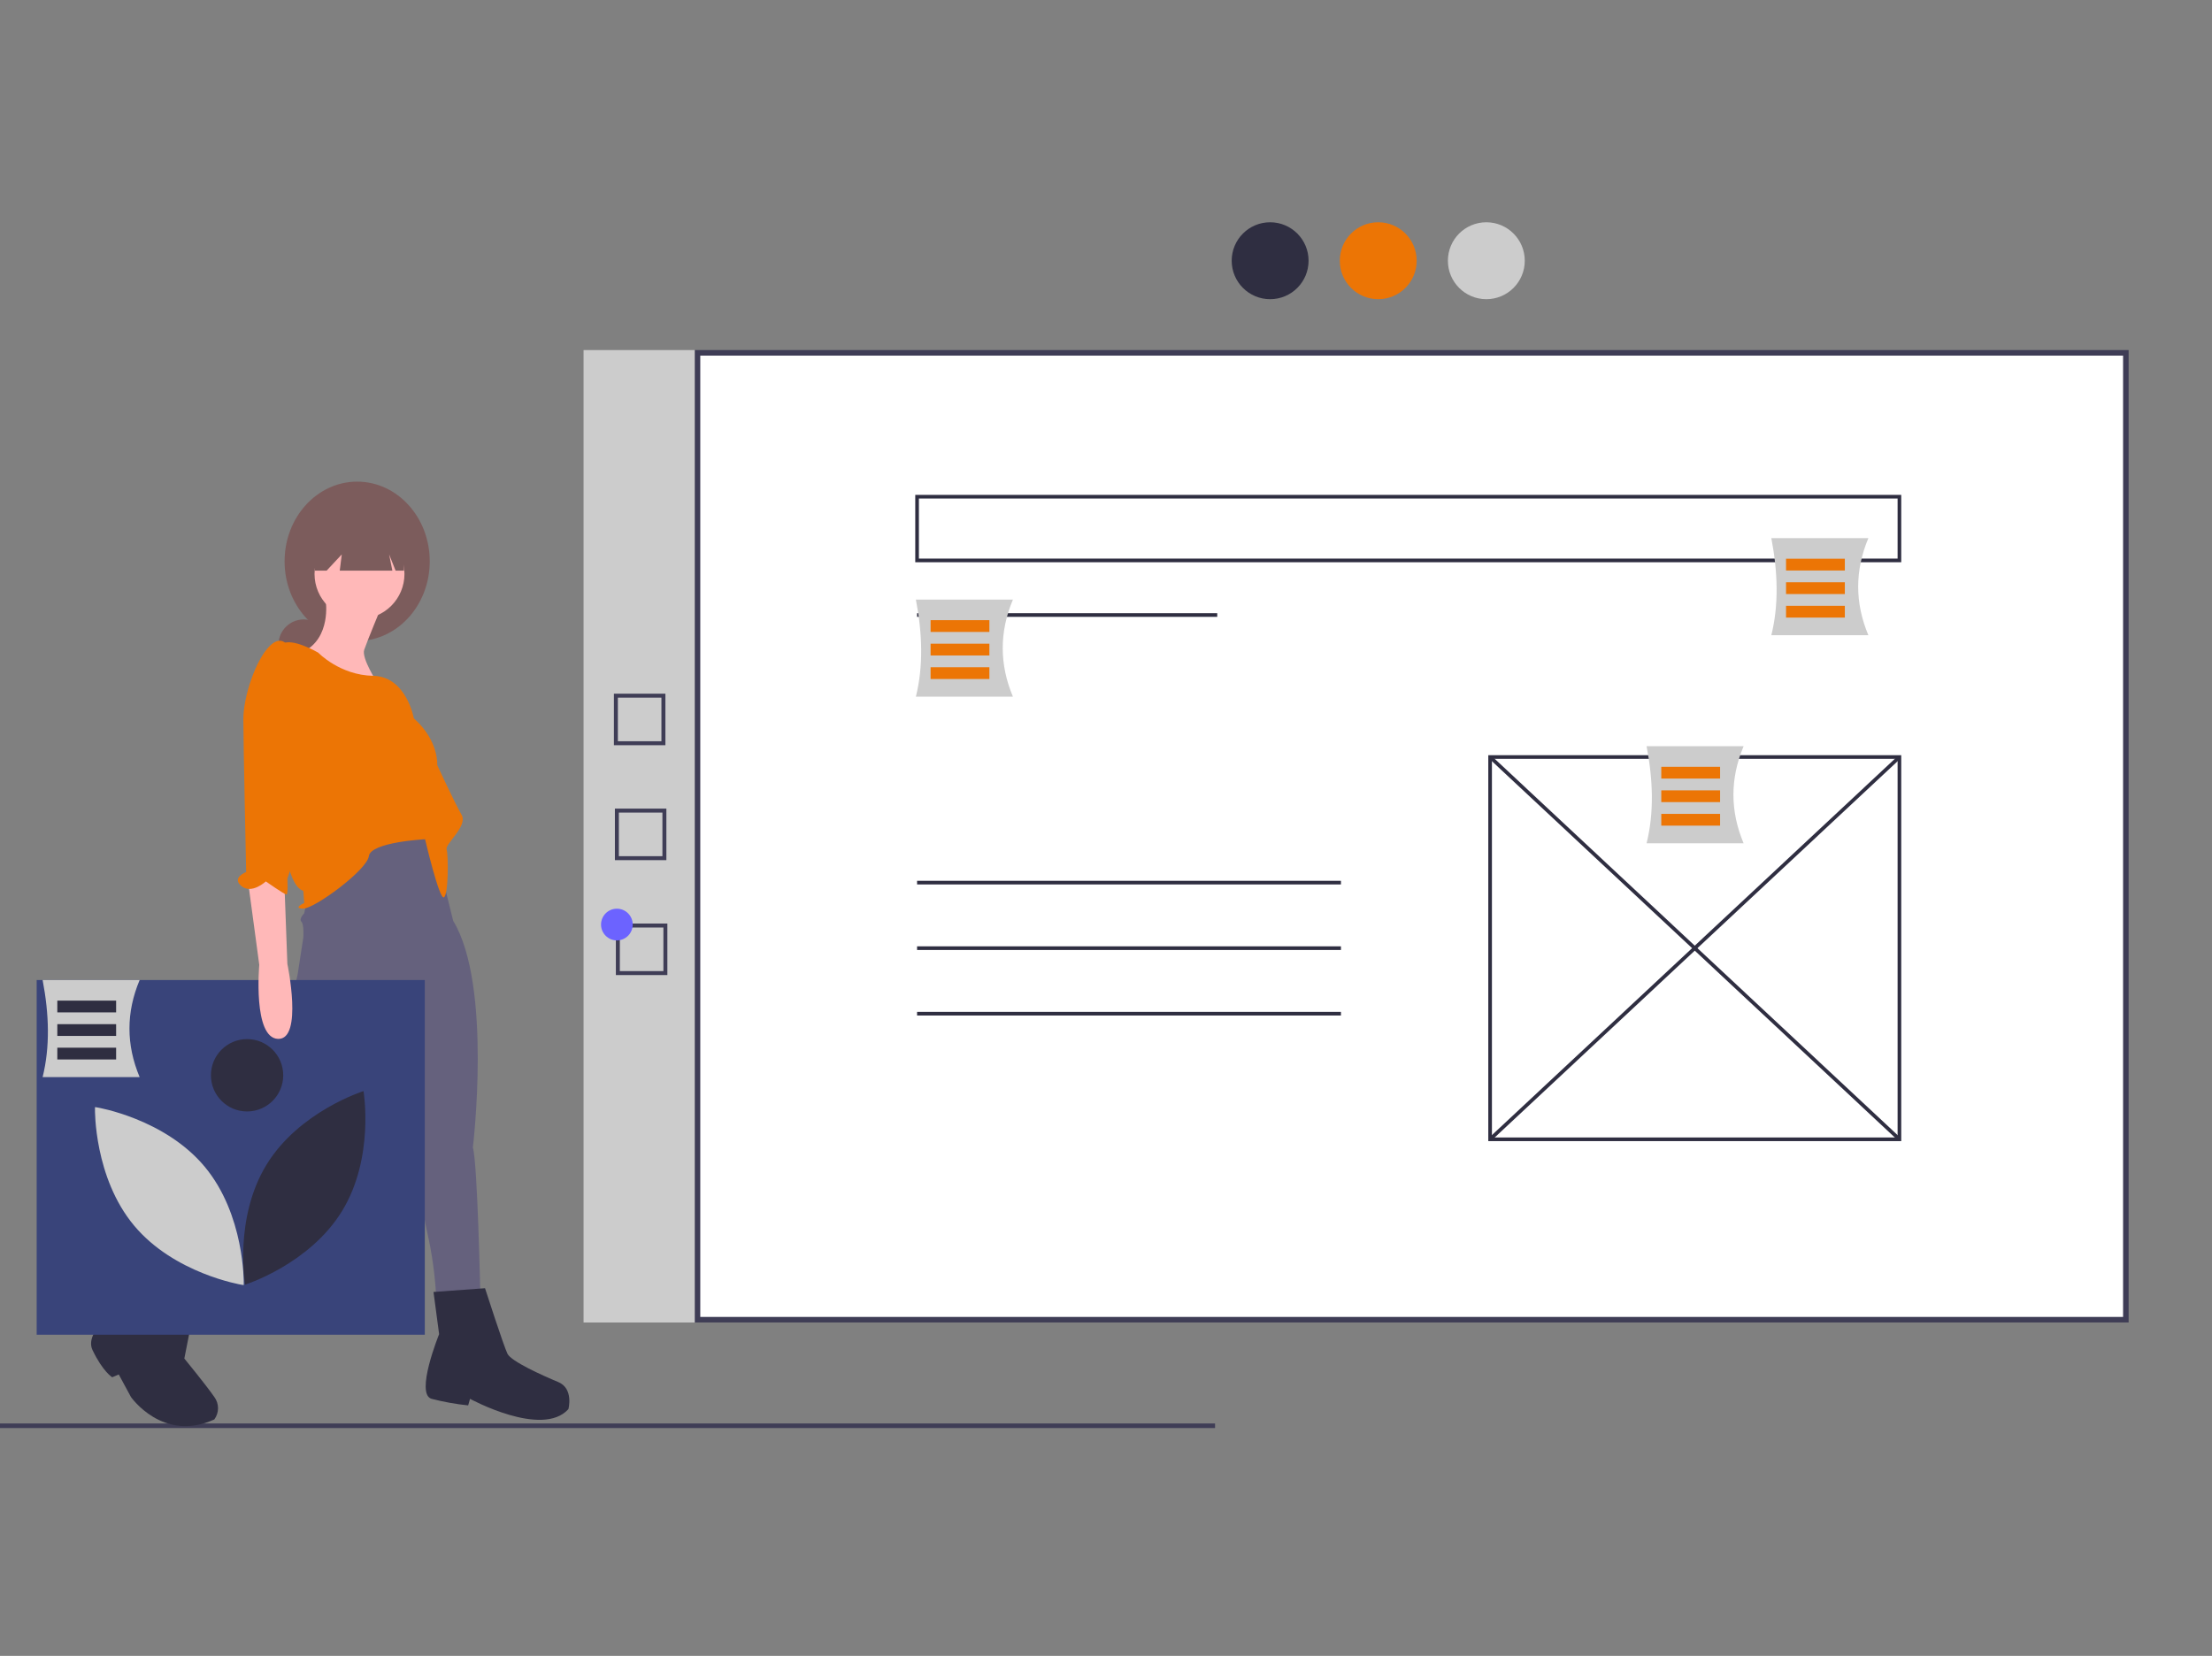<svg width="398" height="298" viewBox="0 0 398 298" fill="none" xmlns="http://www.w3.org/2000/svg">
<rect x="0" y="0" width="398" height="298" fill="#808080" stroke="none"/>
<g clip-path="url(#clip0)">
<path d="M125.5 63.5H382.5V237.5H125.5V63.5Z" fill="white" stroke="#3F3D56"/>
<path d="M125 63H105V238H125V63Z" fill="#CCCCCC"/>
<path d="M219.015 110.355H165.007V111.011H219.015V110.355Z" fill="#2F2E41"/>
<path d="M342.085 205.361H267.785V135.909H342.085V205.361ZM268.439 204.706H341.431V136.564H268.439V204.706Z" fill="#2F2E41"/>
<path d="M268.335 135.997L267.889 136.476L341.535 205.273L341.982 204.794L268.335 135.997Z" fill="#2F2E41"/>
<path d="M341.536 135.999L267.887 204.792L268.334 205.271L341.983 136.478L341.536 135.999Z" fill="#2F2E41"/>
<path d="M241.272 158.514H165.007V159.169H241.272V158.514Z" fill="#2F2E41"/>
<path d="M241.272 170.308H165.007V170.963H241.272V170.308Z" fill="#2F2E41"/>
<path d="M241.272 182.101H165.007V182.756H241.272V182.101Z" fill="#2F2E41"/>
<path d="M228.532 53.843C232.351 53.843 235.448 50.745 235.448 46.922C235.448 43.099 232.351 40 228.532 40C224.713 40 221.616 43.099 221.616 46.922C221.616 50.745 224.713 53.843 228.532 53.843Z" fill="#2F2E41"/>
<path d="M247.982 53.843C251.801 53.843 254.898 50.745 254.898 46.922C254.898 43.099 251.801 40 247.982 40C244.163 40 241.066 43.099 241.066 46.922C241.066 50.745 244.163 53.843 247.982 53.843Z" fill="#EC7505"/>
<path d="M267.432 53.843C271.252 53.843 274.348 50.745 274.348 46.922C274.348 43.099 271.252 40 267.432 40C263.613 40 260.517 43.099 260.517 46.922C260.517 50.745 263.613 53.843 267.432 53.843Z" fill="#CCCCCC"/>
<path d="M218.622 256.174H-14V257H218.622V256.174Z" fill="#3F3D56"/>
<path d="M54.656 120.584C57.169 120.584 59.206 118.545 59.206 116.029C59.206 113.514 57.169 111.475 54.656 111.475C52.142 111.475 50.105 113.514 50.105 116.029C50.105 118.545 52.142 120.584 54.656 120.584Z" fill="#7C5C5C"/>
<path d="M64.265 115.355C71.477 115.355 77.323 108.935 77.323 101.016C77.323 93.097 71.477 86.677 64.265 86.677C57.053 86.677 51.206 93.097 51.206 101.016C51.206 108.935 57.053 115.355 64.265 115.355Z" fill="#7C5C5C"/>
<path d="M55.077 162.672L54.74 164.359C54.74 164.359 53.729 165.371 54.234 165.877C54.74 166.383 54.571 168.745 54.571 168.745L53.56 175.324L47.661 201.977C47.661 201.977 39.908 207.038 33.841 216.991C27.773 226.943 27.605 229.474 27.605 229.474L34.346 232.341L51.2 211.93C51.2 211.93 55.92 209.062 57.605 206.532C59.291 204.001 69.74 177.854 69.74 177.854L75.639 205.182C75.639 205.182 75.302 215.135 76.819 221.545C77.752 225.591 78.316 229.712 78.504 233.86L86.426 233.016C86.426 233.016 85.92 209.062 85.078 206.532C85.078 206.532 88.617 177.348 81.538 165.709L77.325 148.671L70.246 148.333L55.077 162.672Z" fill="#65617D"/>
<path d="M35.695 231.667L27.267 226.438L23.391 233.86C23.391 233.86 14.795 239.089 16.649 242.969C18.503 246.849 20.189 247.861 20.189 247.861L21.369 247.355L23.56 251.404C23.56 251.404 29.29 259.67 38.56 255.452C38.995 254.867 39.23 254.157 39.23 253.428C39.23 252.699 38.995 251.989 38.56 251.404C37.043 249.211 33.166 244.487 33.166 244.487L35.695 231.667Z" fill="#2F2E41"/>
<path d="M87.269 231.835L77.999 232.51L79.01 240.101C79.01 240.101 74.628 250.898 77.662 251.741C79.82 252.299 82.017 252.694 84.235 252.922L84.572 251.741C84.572 251.741 97.55 258.826 102.269 253.597C102.269 253.597 103.28 249.885 100.415 248.705C97.55 247.524 91.988 244.993 91.314 243.644C90.639 242.294 87.269 231.835 87.269 231.835Z" fill="#2F2E41"/>
<path d="M64.684 111.391C69.152 111.391 72.774 107.765 72.774 103.293C72.774 98.822 69.152 95.196 64.684 95.196C60.216 95.196 56.594 98.822 56.594 103.293C56.594 107.765 60.216 111.391 64.684 111.391Z" fill="#FFB8B8"/>
<path d="M58.616 108.186C58.616 108.186 59.628 114.764 54.571 117.295C49.515 119.825 67.886 122.862 67.886 122.862C67.886 122.862 65.021 118.476 65.527 116.957C66.032 115.439 68.56 109.366 68.56 109.366L58.616 108.186Z" fill="#FFB8B8"/>
<path d="M57.268 117.463C57.268 117.463 52.38 114.596 50.695 115.945C49.01 117.295 48.504 158.624 54.571 160.311L54.74 162.504C54.74 162.504 52.549 163.516 54.571 163.516C56.594 163.516 66.032 156.6 66.369 154.069C66.707 151.539 76.482 151.033 76.482 151.033C76.482 151.033 79.01 161.829 79.853 161.492C80.695 161.154 80.695 153.901 80.358 152.888C80.021 151.876 84.235 148.671 83.055 146.647C81.875 144.623 78.673 137.706 78.673 137.706C78.673 137.706 79.01 133.32 74.459 129.272C74.459 129.272 73.129 121.736 67.137 121.624C61.145 121.512 57.268 117.463 57.268 117.463Z" fill="#EC7505"/>
<path d="M56.629 93.439V102.695H58.77L61.496 99.772L61.131 102.695H70.597L70.013 99.772L71.181 102.695H72.689V93.439H56.629Z" fill="#7C5C5C"/>
<path d="M76.433 176.371H6.599V240.203H76.433V176.371Z" fill="#39447A"/>
<path d="M47.95 209.608C42.063 219.228 44.088 231.194 44.088 231.194C44.088 231.194 55.658 227.563 61.545 217.943C67.433 208.324 65.407 196.358 65.407 196.358C65.407 196.358 53.837 199.989 47.95 209.608Z" fill="#2F2E41"/>
<path d="M43.848 231.273L43.513 231.22C43.392 231.201 31.344 229.203 24.128 220.562C16.913 211.921 17.086 199.699 17.089 199.577L17.096 199.238L17.431 199.291C17.552 199.31 29.6 201.308 36.815 209.949C44.031 218.59 43.857 230.812 43.855 230.934L43.848 231.273Z" fill="#CCCCCC"/>
<path d="M44.455 200.023C48.048 200.023 50.96 197.109 50.96 193.513C50.96 189.917 48.048 187.002 44.455 187.002C40.863 187.002 37.951 189.917 37.951 193.513C37.951 197.109 40.863 200.023 44.455 200.023Z" fill="#2F2E41"/>
<path d="M44.627 158.624L46.65 173.638C46.65 173.638 45.47 186.795 50.021 186.964C54.571 187.133 51.706 173.469 51.706 173.469L51.201 159.805C51.201 159.805 47.493 153.732 44.627 158.624Z" fill="#FFB8B8"/>
<path d="M52.212 116.957C52.212 116.957 51.032 113.752 48.504 116.282C45.976 118.813 43.785 125.392 43.785 129.44C43.785 133.489 44.29 156.937 44.29 156.937C44.29 156.937 41.594 157.949 43.448 159.467C45.302 160.985 47.83 158.624 47.83 158.624C47.83 158.624 51.201 160.985 51.538 160.985C51.875 160.985 51.706 158.118 51.706 158.118C51.706 158.118 53.392 153.732 53.054 150.358C52.717 146.984 52.212 116.957 52.212 116.957Z" fill="#EC7505"/>
<path d="M342.085 101.183H164.68V89.061H342.085V101.183ZM165.335 100.528H341.431V89.717H165.335V100.528Z" fill="#2F2E41"/>
<path d="M25.126 193.844H7.668C9.015 188.416 8.853 182.544 7.668 176.371H25.126C22.682 182.195 22.682 188.02 25.126 193.844Z" fill="#CCCCCC"/>
<path d="M20.894 180.077H10.313V182.195H20.894V180.077Z" fill="#2F2E41"/>
<path d="M20.894 184.313H10.313V186.431H20.894V184.313Z" fill="#2F2E41"/>
<path d="M20.894 188.549H10.313V190.667H20.894V188.549Z" fill="#2F2E41"/>
<path d="M182.252 125.376H164.793C166.141 119.947 165.978 114.075 164.793 107.902H182.252C179.808 113.726 179.808 119.551 182.252 125.376Z" fill="#CCCCCC"/>
<path d="M178.019 111.608H167.439V113.726H178.019V111.608Z" fill="#EC7505"/>
<path d="M178.019 115.844H167.439V117.962H178.019V115.844Z" fill="#EC7505"/>
<path d="M178.019 120.081H167.439V122.199H178.019V120.081Z" fill="#EC7505"/>
<path d="M313.724 151.764H296.266C297.614 146.336 297.451 140.464 296.266 134.291H313.724C311.28 140.115 311.28 145.94 313.724 151.764Z" fill="#CCCCCC"/>
<path d="M309.492 137.997H298.911V140.115H309.492V137.997Z" fill="#EC7505"/>
<path d="M309.492 142.233H298.911V144.351H309.492V142.233Z" fill="#EC7505"/>
<path d="M309.492 146.469H298.911V148.587H309.492V146.469Z" fill="#EC7505"/>
<path d="M336.171 114.32H318.712C320.06 108.892 319.897 103.02 318.712 96.847H336.171C333.727 102.671 333.727 108.496 336.171 114.32Z" fill="#CCCCCC"/>
<path d="M331.938 100.553H321.358V102.671H331.938V100.553Z" fill="#EC7505"/>
<path d="M331.938 104.79H321.358V106.908H331.938V104.79Z" fill="#EC7505"/>
<path d="M331.938 109.025H321.358V111.143H331.938V109.025Z" fill="#EC7505"/>
<path d="M119.724 134.112H110.46V124.84H119.724V134.112ZM111.173 133.399H119.011V125.554H111.173V133.399Z" fill="#3F3D56"/>
<path d="M119.9 154.796H110.637V145.524H119.9V154.796ZM111.349 154.083H119.188V146.237H111.349V154.083Z" fill="#3F3D56"/>
<path d="M120.077 175.479H110.813V166.207H120.077V175.479ZM111.526 174.766H119.365V166.92H111.526V174.766Z" fill="#3F3D56"/>
<path d="M110.993 169.238C112.567 169.238 113.843 167.961 113.843 166.386C113.843 164.81 112.567 163.533 110.993 163.533C109.419 163.533 108.143 164.81 108.143 166.386C108.143 167.961 109.419 169.238 110.993 169.238Z" fill="#6C63FF"/>
</g>
<defs>
<clipPath id="clip0">
<rect width="398" height="298" fill="white"/>
</clipPath>
</defs>
</svg>
